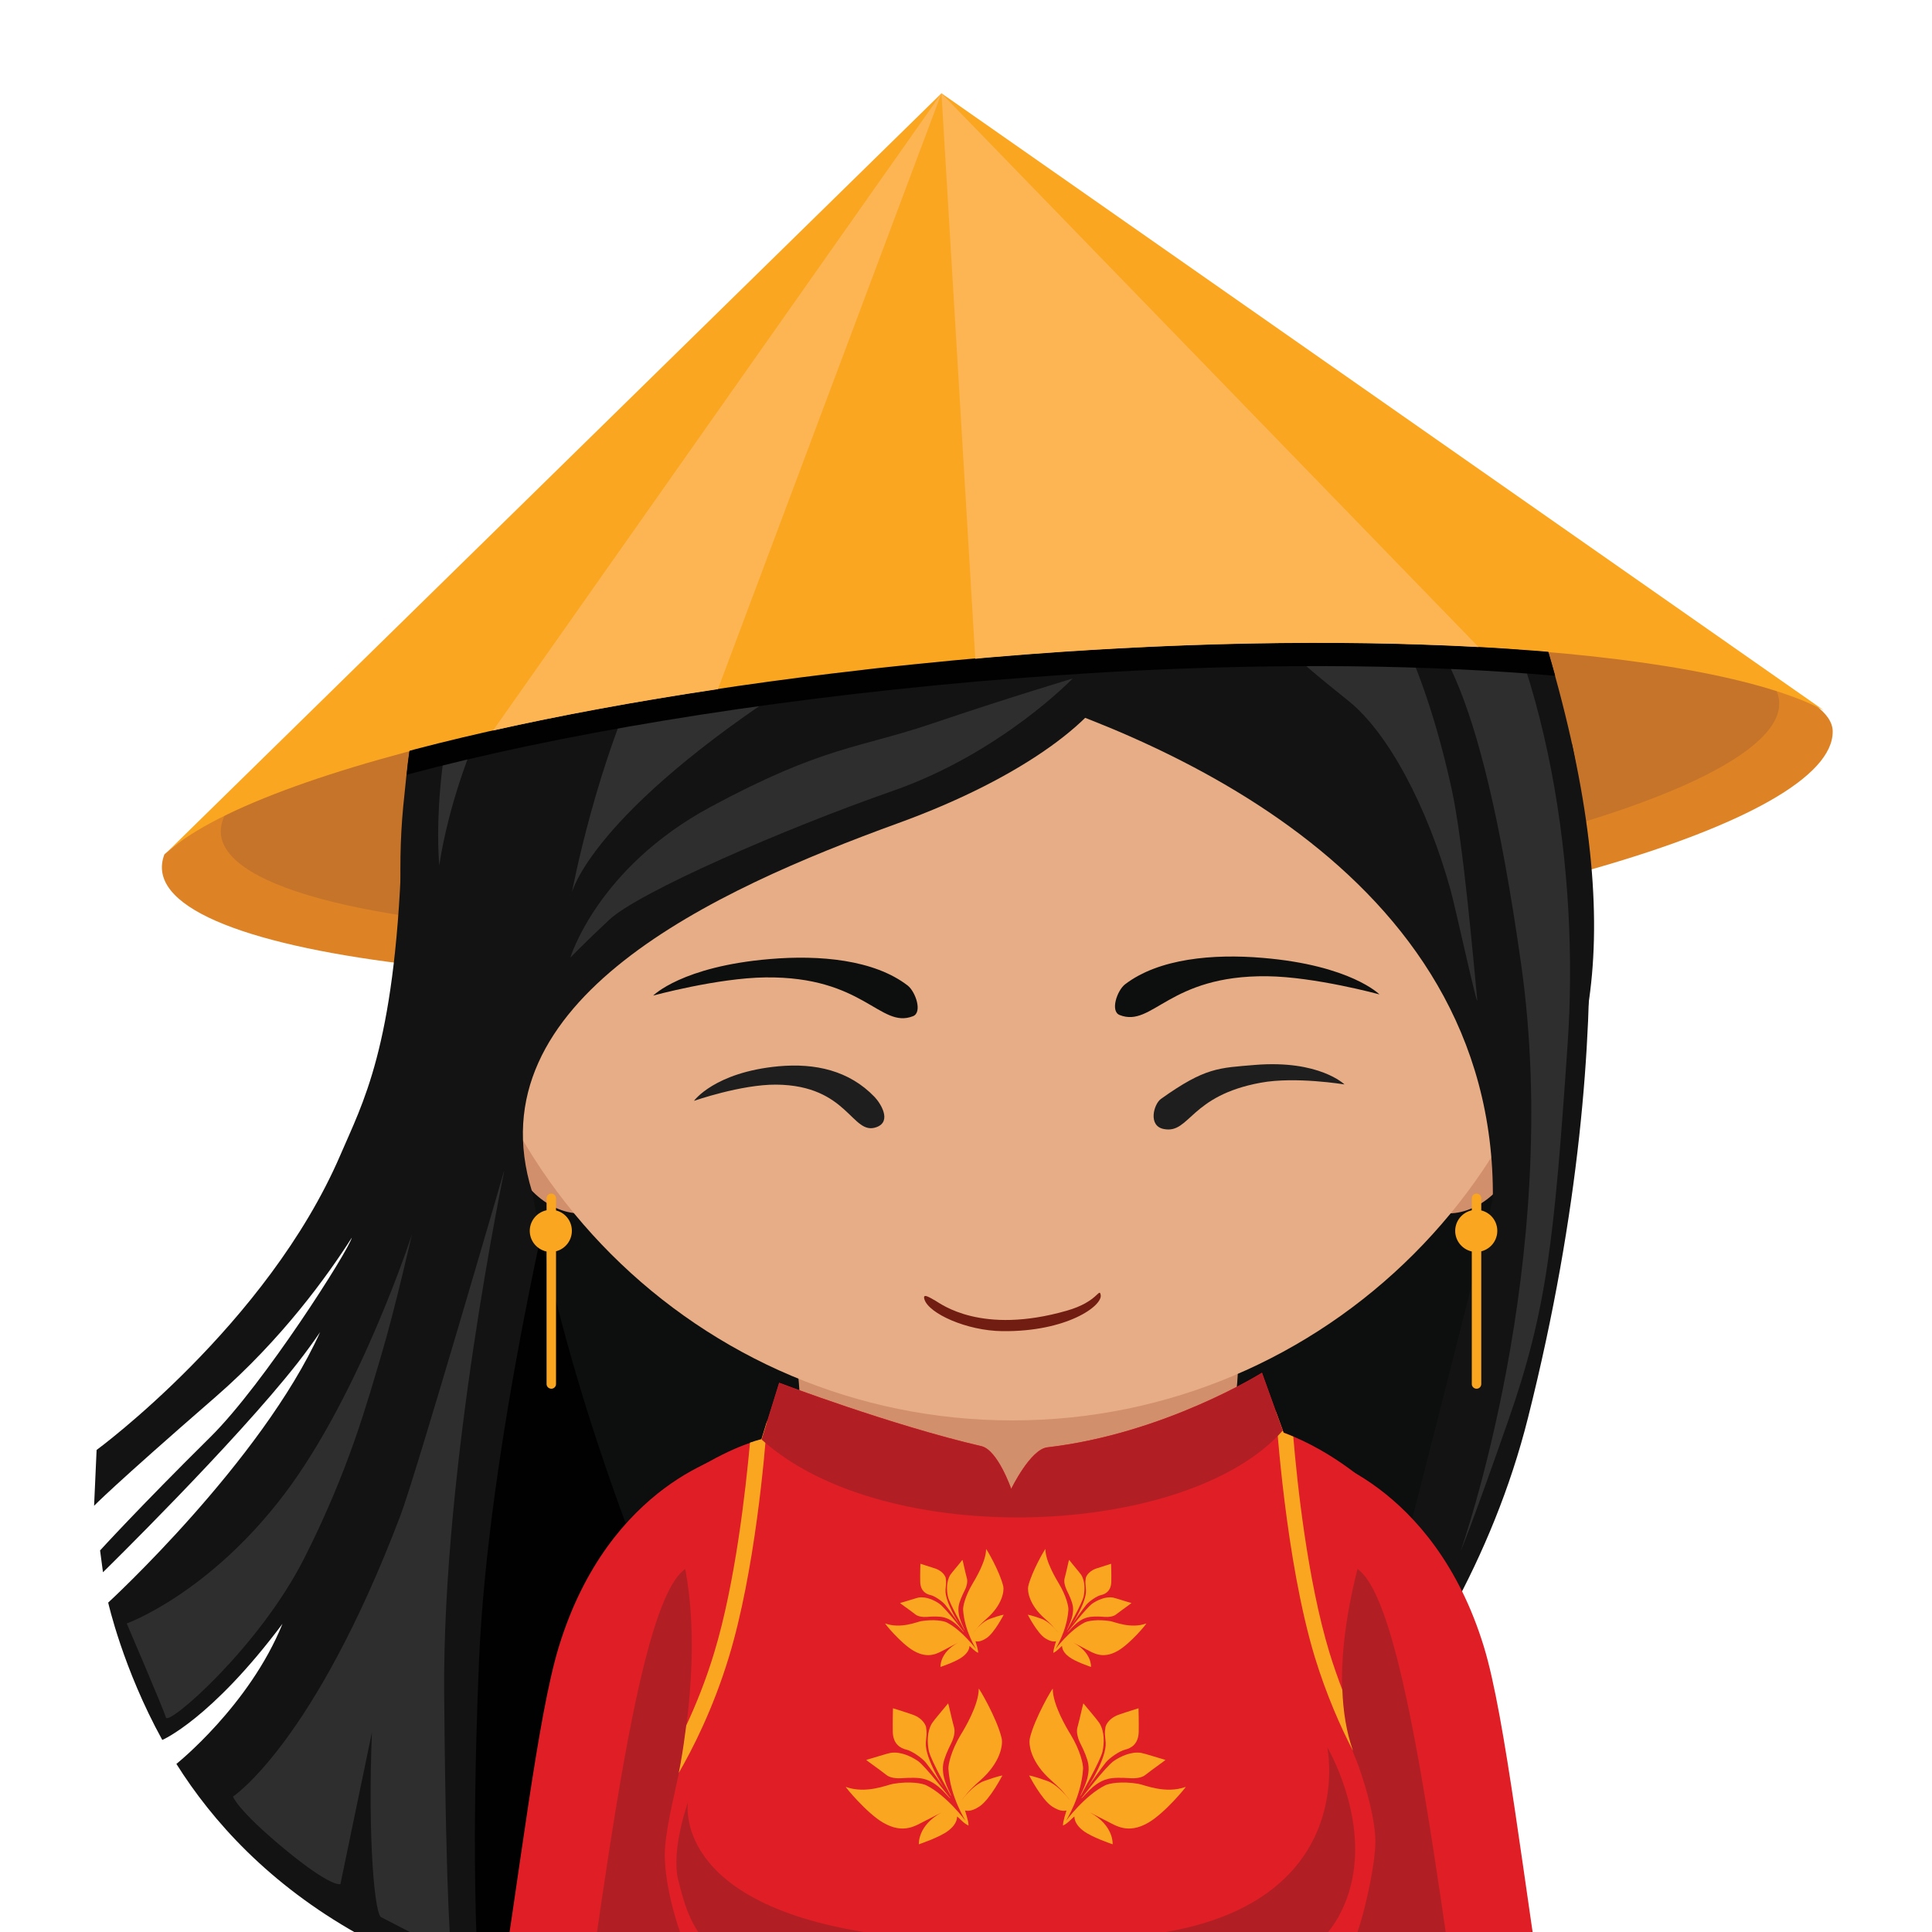 <?xml version="1.0" encoding="utf-8"?>
<!-- Generator: Adobe Illustrator 22.0.0, SVG Export Plug-In . SVG Version: 6.00 Build 0)  -->
<svg version="1.1" id="Layer_1" xmlns="http://www.w3.org/2000/svg" xmlns:xlink="http://www.w3.org/1999/xlink" x="0px" y="0px"
	 viewBox="0 0 1000 1000" style="enable-background:new 0 0 1000 1000;" xml:space="preserve">
<style type="text/css">
	.st0{clip-path:url(#SVGID_2_);}
	.st1{fill:#DD8326;}
	.st2{fill:#C57429;}
	.st3{fill:#131313;}
	.st4{fill:#010101;}
	.st5{fill:#2D2E2D;}
	.st6{fill:#0D0E0E;}
	.st7{fill:#B31F24;}
	.st8{fill:#070707;}
	.st9{fill:#9C9C9D;}
	.st10{fill:#E6AD86;}
	.st11{fill:#E01E26;}
	.st12{fill:#B11F24;}
	.st13{fill:#D18F6C;}
	.st14{fill:#88ACDB;}
	.st15{fill:#FED4A4;}
	.st16{fill:#E7B17F;}
	.st17{fill:#FAA620;}
	.st18{fill:#1E1E1E;}
	.st19{fill:#303030;}
	.st20{fill:#FCB552;}
	.st21{fill:#711D12;}
</style>
<g>
	<defs>
		<rect id="SVGID_1_" width="1000" height="1000"/>
	</defs>
	<clipPath id="SVGID_2_">
		<use xlink:href="#SVGID_1_"  style="overflow:visible;"/>
	</clipPath>
	<g class="st0">
		<path class="st1" d="M948.6,378.5C949.2,425.5,763,479.7,525,500c-238,20.3-460.3-4.3-439.9-57.8
			c67.7-58.9,187.5-91.5,425.4-111.8C748.5,310.2,948.2,341.1,948.6,378.5z"/>
		
			<ellipse transform="matrix(0.996 -8.490264e-02 8.490264e-02 0.996 -31.868 45.395)" class="st2" cx="517.8" cy="397.4" rx="404.9" ry="79.7"/>
		<path class="st3" d="M813.6,384.9l-124.1,43.2l-97.9,97.5v431.9l46.8,17.6c0,0,115.5-93.9,152.5-241.3
			C845.3,517.7,813.6,384.9,813.6,384.9z"/>
		<path class="st4" d="M744.6,376.2l-125,45.6l-54.5,54.2v491.4l3.4,1.3c0,0,112.9-94.6,152.5-241.3
			C770.4,544,744.6,376.2,744.6,376.2z"/>
		<path class="st3" d="M478.8,398.1L253,347.9c0,0-23.1-11-45.2,95.5c-3.6,99.1-20.2,127.7-31.7,154.6
			C138.3,685.7,50,750.5,50,750.5l-1.3,28.9c0,0,9.3-9.8,62.8-56.3c34.5-30,58.1-62.9,70.6-82.5c-1.5,6.4-45.5,75.8-73.1,103.1
			c-37.1,36.7-57.2,58.8-57.2,58.8l1.5,11.3c0,0,68-66.6,100.7-108.3c4.6-5.9,8.4-11.2,11.7-16c-30.4,67.1-109.7,140-109.7,140
			s7.6,34.1,28,71.1c0,0,25.2-10.7,62.2-60.1c-17.1,42.3-54.9,72.5-54.9,72.5c18.6,29.6,47.9,62.2,93.8,88
			c57.4,32.3,134,35.4,134,35.4L453,951.2l121.7-301.4L478.8,398.1z"/>
		<path class="st4" d="M288.9,600.3c0,0-36.3,146.9-41,260.1c-4.7,113.2,0,164.9,0,164.9l198.5-245.4l25.6-60.8L288.9,600.3z"/>
		<path class="st5" d="M261.2,605.1c0,0-46.1,158.9-54,179.5c-44.8,117.8-86.6,145.3-86.6,145.3s1.9,6.6,26.6,27.1
			c24.7,20.4,29,18.2,29,18.2l16.3-78.5c-2.2,54.8,1.4,95.8,5.1,95.8c21.8,11.2,36.1,18.7,36.1,18.7s-2.8-16.7-3.8-134.5
			C228.9,758.9,261.2,605.1,261.2,605.1z"/>
		<path class="st5" d="M65.6,840.3c0,0,19,44.3,20.3,48.7c1.3,4.4,48.1-36.2,71.5-82.3c23.4-46.2,32.9-81.7,39.9-105.1
			c7-23.4,15.9-62.6,15.9-62.6s-26.7,82.3-65.9,134.2C108,825.1,65.6,840.3,65.6,840.3z"/>
		<path class="st6" d="M265.1,474.2c0,0-16.6,117.7,64,328.2c80.7,210.5,85.4,225.2,85.4,225.2l266.5-46.5c0,0,57.7-224.1,87-340.9
			c29.3-116.9,26.6-231.1,26.6-231.1L265.1,474.2z"/>
		<path class="st7" d="M271.3,1501.5l82.8-439.5l352.5-1.3l99.4,440.8C705.3,1563.6,293.9,1547.6,271.3,1501.5z"/>
		<path class="st8" d="M511.6,1637.2H371.3c-4.6,0-8.3-3.8-8.3-8.3v-26.3c0-4.6,3.8-8.3,8.3-8.3h140.3c4.6,0,8.3,3.8,8.3,8.3v26.3
			C519.9,1633.5,516.2,1637.2,511.6,1637.2z"/>
		<path class="st9" d="M497,1596.2H385.8c-12.6,0-22.9-10.3-22.9-22.9v-48.9c0-12.6,10.3-22.9,22.9-22.9H497
			c12.6,0,22.9,10.3,22.9,22.9v48.9C519.9,1585.9,509.6,1596.2,497,1596.2z"/>
		<path class="st8" d="M449.8,1606.2h-7c-4.4,0-8.1-3.6-8.1-8.1v-47.9c0-4.4,3.6-8.1,8.1-8.1h7c4.4,0,8.1,3.6,8.1,8.1v47.9
			C457.9,1602.6,454.3,1606.2,449.8,1606.2z"/>
		<path class="st8" d="M563.3,1637.2h140.3c4.6,0,8.3-3.8,8.3-8.3v-26.3c0-4.6-3.8-8.3-8.3-8.3H563.3c-4.6,0-8.3,3.8-8.3,8.3v26.3
			C555,1633.5,558.7,1637.2,563.3,1637.2z"/>
		<path class="st9" d="M577.9,1596.2h111.2c12.6,0,22.9-10.3,22.9-22.9v-48.9c0-12.6-10.3-22.9-22.9-22.9H577.9
			c-12.6,0-22.9,10.3-22.9,22.9v48.9C555,1585.9,565.3,1596.2,577.9,1596.2z"/>
		<path class="st8" d="M625.1,1606.2h7c4.4,0,8.1-3.6,8.1-8.1v-47.9c0-4.4-3.6-8.1-8.1-8.1h-7c-4.4,0-8.1,3.6-8.1,8.1v47.9
			C617,1602.6,620.6,1606.2,625.1,1606.2z"/>
		<path class="st10" d="M269.4,1019.7l91.2,11.3l-59.3,138.3c3.4,8.6,29,34,29,44c0.1,38.5-28.9,97.2-71.7,83.9
			c-17.1-5.3-25.5-28.4-30.6-55.7c-2-10.4-0.3-34.5,5-44.8C250.4,1162.7,256.5,1168.7,269.4,1019.7z"/>
		<path class="st11" d="M289.2,852.5c26.2-85.8,89.8-100,89.8-100s-3.4,7.1-0.1,17l-63.6,497.8c-16.2,9-92.7-8.3-115.9-27.3
			C253.3,1175.1,267,925.3,289.2,852.5z"/>
		<path class="st12" d="M378.1,814.3l4.9,316.3c-14.4,4.2-28.8,142.3-28.9,146.3c-27.7,8.5-106.3-15.8-106.3-15.8
			s29.2-60.2,41.5-130.5c19.9-114.3,37.5-303.9,66.5-319.2L378.1,814.3z"/>
		<path class="st10" d="M787.9,1019.7l-91.2,11.3l59.3,138.3c-3.4,8.6-29,34-29,44c-0.1,38.5,28.9,97.2,71.7,83.9
			c17.1-5.3,25.5-28.4,30.6-55.7c2-10.4,0.3-34.5-5-44.8C806.9,1162.7,800.8,1168.7,787.9,1019.7z"/>
		<path class="st11" d="M768.1,852.5c-26.2-85.8-89.8-100-89.8-100s3.4,7.1,0.1,17l63.6,497.8c16.2,9,92.7-8.3,115.9-27.3
			C806,1195.1,790.3,925.3,768.1,852.5z"/>
		<path class="st12" d="M679.2,814.3l-4.9,316.3c14.4,4.2,28.8,142.3,28.9,146.3c27.7,8.5,106.3-15.8,106.3-15.8
			s-29.2-60.2-41.5-130.5c-19.9-114.3-37.5-303.9-66.5-319.2L679.2,814.3z"/>
		<path class="st13" d="M656.8,648.1c0,21-16,37-16,57c0,35.4-13.6,95.6-108.8,95.9c-77.2,0.2-116-37.1-118.4-83.6
			c-1.2-22.3-14.7-46.1-14.7-69.3c0-77.3,57.7-140,129-140C599.1,508.1,656.8,570.8,656.8,648.1z"/>
		<g>
			<path class="st14" d="M368.2,639.9c0,0.1-0.1,0.1-0.2,0.2C368.1,640.2,368.1,640.1,368.2,639.9z"/>
		</g>
		<path class="st15" d="M357.1,1136.9c0,0-50.5,217.6-47.9,379.5c0.7,39.6,14.7,48.4,51.9,48.4l138.6,0.1c26.9,0,37.7-9.4,37.7-27.4
			c0,20.7,16.5,27.4,45.3,27.4l146.1-1.6c37.2,0,48.5-23,45.3-52.3c-25.9-242-67.6-374.1-67.6-374.1H357.1z"/>
		<g>
			<path class="st16" d="M767.8,1505.9l-63.9-353.7h-35.7l61.4,339.7c4,27.6-7.7,49.5-42.8,49.5l-138.1,1.5c-0.7,0-1.3,0-1.9,0
				c5.5,10.3,19.5,14,40.2,14l138.1-1.5C760.1,1555.3,771.8,1533.5,767.8,1505.9z"/>
		</g>
		<g>
			<path class="st16" d="M316,1505.9l63.9-353.7h35.7l-61.4,339.7c-4,27.6,7.7,49.5,42.8,49.5l138.1,1.5c0.7,0,1.3,0,1.9,0
				c-5.5,10.3-19.5,14-40.2,14l-138.1-1.5C323.6,1555.3,311.9,1533.5,316,1505.9z"/>
		</g>
		<path class="st11" d="M751.2,1493.3c-57.2,32.2-386.2,38.6-422,0c0,0,33.8-329.5,29.7-477.8c-7.6-12.8-14.8-38.9-14.8-55.2
			c0-11.9,4.7-29.9,7.3-42.6c0.4-1.8,0.7-3.6,1-5.1c1.2-6.8,2.1-13.3,2.9-19.5c11.7-93.8-17.8-118.3-13-121.4
			c14.1-9.3,30.9-19.8,46-24.9c2-0.7,4-1.3,5.9-1.8l3-9.7l6.1-19.6c0,0,58.1,22,104.7,32.8c8.5,2,15.4,22.1,15.4,22.1
			s9.9-20.5,18.7-21.5c60.7-7,111.1-38.6,111.1-38.6l7.2,20v0l4,11c1.7,0.6,3.4,1.3,5,2c26.5,11.3,44.1,29.4,44.1,29.4
			c0.4,4.9-20.4,54.8-18.8,101.6v0c0.4,10.9,2,21.6,5.4,31.6c0,0.1,0,0.1,0.1,0.2c0.1,0.5,0.3,1.1,0.5,1.6
			c4.7,10.7,11.2,32.7,11.2,45.2c0,12.7-6.5,41.4-11.2,52.1C692.3,1099.3,751.2,1493.3,751.2,1493.3z"/>
		<path class="st12" d="M687,904.4c0,0,17,81.8-90.5,96.7c-22.7,3.1-42.9,9.6-42.9,9.6s67.7,16,100.1,9c32.4-7,42.7-30.7,46.1-46.4
			C707.2,938.3,687,904.4,687,904.4z"/>
		<path class="st12" d="M356.1,932.8c0,0-9.2,53.4,98.3,68.3c22.7,3.1,42.9,9.6,42.9,9.6s-51.2,19.5-104.3,9
			c-32.5-6.4-37.9-30.8-41.9-46.4C347.1,957.8,356.1,932.8,356.1,932.8z"/>
		<g>
			<path class="st17" d="M511.1,1308.7c2.1,0.3,4.1,0.6,6.2,1c1,0.2,3.1,0.8,4.2,1.1c0.9,0.3,1.7,0.5,2.3,0.7
				c-3.9-1.2-9.8-2.7-14.3-1.6c-7,1.7-8.7,2.7-8.7,2.7s11.3,6.3,17.5,6.2c5.4,0,6.6-2.1,6.9-2.3c0.4,1.2,1.5,5.4,2.7,7
				c1.4-2.2,1.7-5.4,2.1-6.7c0.2,0.2,1.6,3,7.4,3.4c5.2,0.4,15.4-2.5,15.4-2.5s-4.4-7.9-17.8-6.6c1.8-0.2,8.1-0.9,9-1
				c4.8-0.6,12.3-0.2,17.3-10.7c4.1-8.4,5.6-24.9,5.3-24.4c-6.2,8.5-17.2,10.3-19.8,11.5c-7.6,3.4-12,7.9-13,9.6
				c-5.4,9.5-6.1,24.7-6.1,24.7c-0.1-0.1-0.2-13.6-7.2-25.4c-1.1-1.9-6-6.6-14.3-10.4c-2.9-1.3-15.1-7-19.4-13.5
				c-0.3-0.5,0.7,16.7,4.1,25.8C492,1300.4,498,1307,511.1,1308.7z"/>
			<path class="st17" d="M527.8,1307.7c0.7-0.3,0.3-9.2,5.4-14.9c1.9-2.1,5.2-4.3,8.9-6.4c2.3-1.3,4.5-3.4,5.1-5.3
				c1.7-5.4,4.4-11.7,4-11.6c-2.7,1-10,3-11.6,3.7c-4.6,2.1-7.5,7.3-8.8,10.6C529.1,1288.1,528,1307.4,527.8,1307.7z"/>
			<path class="st17" d="M512.5,1285.8c3.7,2,7,4.2,8.9,6.3c5.1,5.6,4.8,14.5,5.5,14.8c-0.1-0.3-1.5-19.6-3.3-23.9
				c-1.3-3.3-4.3-8.4-8.9-10.5c-1.6-0.7-8.9-2.6-11.6-3.6c-0.3-0.1,2.4,6.2,4.2,11.6C507.9,1282.4,510.2,1284.5,512.5,1285.8z"/>
			<path class="st17" d="M522.6,1278.8c4.6,6.1,4.9,22.9,4.9,22.9s0.2-12.4,0.5-15c0.3-2.6,2.3-8.2,4.3-10.3c2-2.1,3.8-5.7,0.7-10.7
				c-2.8-4.4-6.5-9.5-6.5-9.5s-3.3,4.1-6.2,7.9c-3.5,4.7-2.1,8.5-2.1,8.5C519.8,1275.8,520.1,1275.5,522.6,1278.8z"/>
		</g>
		<g>
			<path class="st17" d="M512.8,1205c2.1,0.3,4.1,0.6,6.2,1c1,0.2,3.1,0.8,4.2,1.1c0.9,0.3,1.7,0.5,2.3,0.7
				c-3.9-1.2-9.8-2.7-14.3-1.6c-7,1.7-8.7,2.7-8.7,2.7s11.3,6.3,17.5,6.2c5.4,0,6.6-2.1,6.9-2.3c0.4,1.2,1.5,5.4,2.7,7
				c1.4-2.2,1.7-5.4,2.1-6.7c0.2,0.2,1.6,3,7.4,3.4c5.2,0.4,15.4-2.5,15.4-2.5s-4.4-7.9-17.8-6.6c1.8-0.2,8.1-0.9,9-1
				c4.8-0.6,12.3-0.2,17.3-10.7c4.1-8.4,5.6-24.9,5.3-24.4c-6.2,8.5-17.2,10.3-19.8,11.5c-7.6,3.4-12,7.9-13,9.6
				c-5.4,9.5-6.1,24.7-6.1,24.7c-0.1-0.1-0.2-13.6-7.2-25.4c-1.1-1.9-6-6.6-14.3-10.4c-2.9-1.3-15.1-7-19.4-13.5
				c-0.3-0.5,0.7,16.7,4.1,25.8C493.7,1196.8,499.7,1203.4,512.8,1205z"/>
			<path class="st17" d="M529.5,1204.1c0.7-0.3,0.3-9.2,5.4-14.9c1.9-2.1,5.2-4.3,8.9-6.4c2.3-1.3,4.5-3.4,5.1-5.3
				c1.7-5.4,4.4-11.7,4-11.6c-2.7,1-10,3-11.6,3.7c-4.6,2.1-7.5,7.3-8.8,10.6C530.8,1184.5,529.7,1203.8,529.5,1204.1z"/>
			<path class="st17" d="M514.2,1182.2c3.7,2,7,4.2,8.9,6.3c5.1,5.6,4.8,14.5,5.5,14.8c-0.1-0.3-1.5-19.6-3.3-23.9
				c-1.3-3.3-4.3-8.4-8.9-10.5c-1.6-0.7-8.9-2.6-11.6-3.6c-0.3-0.1,2.4,6.2,4.2,11.6C509.6,1178.8,511.8,1180.9,514.2,1182.2z"/>
			<path class="st17" d="M524.3,1175.2c4.6,6.1,4.9,22.9,4.9,22.9s0.2-12.4,0.5-15c0.3-2.6,2.3-8.2,4.3-10.4c2-2.1,3.8-5.7,0.7-10.7
				c-2.8-4.4-6.5-9.5-6.5-9.5s-3.3,4.1-6.2,7.9c-3.5,4.7-2.1,8.5-2.1,8.5C521.5,1172.2,521.8,1171.9,524.3,1175.2z"/>
		</g>
		<g>
			<path class="st17" d="M540.8,837.8c1.3,1.1,2.5,2.3,3.7,3.5c0.6,0.6,1.7,2,2.3,2.6c0.5,0.6,0.9,1.1,1.2,1.5
				c-2-2.6-5.4-6.3-8.9-7.5c-5.5-2-7.1-2.1-7.1-2.1s4.8,9.4,8.9,12.1c3.7,2.4,5.4,1.6,5.7,1.6c-0.3,1-1.4,4.3-1.4,6
				c1.9-0.8,3.6-2.9,4.5-3.6c0.1,0.2-0.3,2.7,3.5,5.6c3.3,2.6,11.5,5.3,11.5,5.3s0.6-7.3-9-12.5c1.3,0.7,5.9,3,6.5,3.4
				c3.5,1.7,8.4,5.4,16.5,0.7c6.5-3.8,15.1-14.2,14.6-14.1c-8,2.9-16.3-0.8-18.6-1.2c-6.7-1.1-11.6-0.1-13.1,0.6
				c-8,4-15.3,13.9-15.3,13.9c-0.1-0.1,6-9.3,6.7-20.4c0.1-1.8-1.1-7.1-4.9-13.5c-1.3-2.2-7-11.5-7-17.9c0-0.5-7.1,11.6-8.9,19.3
				C531.7,823.6,532.7,830.7,540.8,837.8z"/>
			<path class="st17" d="M552.5,844.8c0.6,0.1,4.4-6.1,10.3-7.6c2.3-0.6,5.5-0.6,8.9-0.3c2.2,0.2,4.6-0.2,5.9-1.2
				c3.6-2.8,8.2-5.9,8-6c-2.3-0.6-8.1-2.5-9.5-2.8c-4-0.7-8.4,1.5-10.7,3.1C562.3,832.1,552.8,844.6,552.5,844.8z"/>
			<path class="st17" d="M552.1,823c1.5,3,2.8,6,3.2,8.3c0.9,6.1-3.3,11.9-3,12.5c0-0.3,7.9-13.9,8.6-17.6c0.6-2.8,0.9-7.6-1.3-11.1
				c-0.8-1.2-4.8-5.8-6.2-7.7c-0.2-0.2-1.2,5.3-2.4,9.7C550.6,818.7,551.2,821.1,552.1,823z"/>
			<path class="st17" d="M562.1,822.9c0.4,6.2-7,17.6-7,17.6s5.8-8.3,7.2-9.9c1.4-1.7,5.3-4.5,7.6-5c2.3-0.5,5.2-2.1,5.3-6.9
				c0.1-4.2-0.1-9.3-0.1-9.3s-4,1.3-7.8,2.5c-4.5,1.6-5.3,4.8-5.3,4.8C561.6,819.6,561.9,819.6,562.1,822.9z"/>
		</g>
		<g>
			<path class="st17" d="M510.7,837.8c-1.3,1.1-2.5,2.3-3.7,3.5c-0.6,0.6-1.7,2-2.3,2.6c-0.5,0.6-0.9,1.1-1.2,1.5
				c2-2.6,5.4-6.3,8.9-7.5c5.5-2,7.1-2.1,7.1-2.1s-4.8,9.4-8.9,12.1c-3.7,2.4-5.4,1.6-5.7,1.6c0.3,1,1.4,4.3,1.4,6
				c-1.9-0.8-3.6-2.9-4.5-3.6c-0.1,0.2,0.3,2.7-3.5,5.6c-3.3,2.6-11.5,5.3-11.5,5.3s-0.6-7.3,9-12.5c-1.3,0.7-5.9,3-6.5,3.4
				c-3.5,1.7-8.4,5.4-16.5,0.7c-6.5-3.8-15.1-14.2-14.6-14.1c8,2.9,16.3-0.8,18.6-1.2c6.7-1.1,11.6-0.1,13.1,0.6
				c8,4,15.3,13.9,15.3,13.9c0.1-0.1-6-9.3-6.7-20.4c-0.1-1.8,1.1-7.1,4.9-13.5c1.3-2.2,7-11.5,7-17.9c0-0.5,7.1,11.6,8.9,19.3
				C519.8,823.6,518.8,830.7,510.7,837.8z"/>
			<path class="st17" d="M499,844.8c-0.6,0.1-4.4-6.1-10.3-7.6c-2.3-0.6-5.5-0.6-8.9-0.3c-2.2,0.2-4.6-0.2-5.9-1.2
				c-3.6-2.8-8.2-5.9-8-6c2.3-0.6,8.1-2.5,9.5-2.8c4-0.7,8.4,1.5,10.7,3.1C489.2,832.1,498.8,844.6,499,844.8z"/>
			<path class="st17" d="M499.4,823c-1.5,3-2.8,6-3.2,8.3c-0.9,6.1,3.3,11.9,3,12.5c0-0.3-7.9-13.9-8.6-17.6
				c-0.6-2.8-0.9-7.6,1.3-11.1c0.8-1.2,4.8-5.8,6.2-7.7c0.2-0.2,1.2,5.3,2.4,9.7C500.9,818.7,500.4,821.1,499.4,823z"/>
			<path class="st17" d="M489.4,822.9c-0.4,6.2,7,17.6,7,17.6s-5.8-8.3-7.2-9.9c-1.4-1.7-5.3-4.5-7.6-5c-2.3-0.5-5.2-2.1-5.3-6.9
				c-0.1-4.2,0.1-9.3,0.1-9.3s4,1.3,7.8,2.5c4.5,1.6,5.3,4.8,5.3,4.8C489.9,819.6,489.6,819.6,489.4,822.9z"/>
		</g>
		<g>
			<path class="st17" d="M544.2,921.6c1.7,1.5,3.3,3,4.9,4.6c0.8,0.8,2.3,2.6,3,3.5c0.7,0.8,1.2,1.4,1.6,2
				c-2.7-3.4-7.1-8.3-11.7-9.9c-7.2-2.6-9.3-2.8-9.3-2.8s6.3,12.3,11.8,16c4.8,3.2,7.2,2.1,7.5,2.1c-0.3,1.3-1.9,5.6-1.8,7.8
				c2.5-1.1,4.7-3.8,5.9-4.7c0.1,0.3-0.4,3.6,4.6,7.4c4.4,3.4,15.2,7,15.2,7s0.8-9.7-11.8-16.5c1.8,0.9,7.7,4,8.6,4.4
				c4.7,2.3,11,7.1,21.7,0.9c8.6-5,19.8-18.7,19.3-18.5c-10.6,3.8-21.4-1.1-24.5-1.6c-8.8-1.5-15.3-0.2-17.2,0.8
				c-10.5,5.2-20.2,18.3-20.2,18.3c-0.1-0.1,7.9-12.2,8.8-26.9c0.1-2.3-1.4-9.4-6.5-17.8c-1.8-2.9-9.2-15.2-9.2-23.6
				c0-0.7-9.4,15.3-11.8,25.4C532.2,903,533.6,912.3,544.2,921.6z"/>
			<path class="st17" d="M559.7,930.8c0.8,0.1,5.8-8,13.6-10c3-0.8,7.2-0.7,11.7-0.4c2.9,0.2,6.1-0.3,7.7-1.6
				c4.7-3.7,10.8-7.8,10.5-7.9c-3-0.8-10.7-3.3-12.5-3.6c-5.3-0.9-11,2-14.1,4.1C572.5,914.1,559.9,930.6,559.7,930.8z"/>
			<path class="st17" d="M559.1,902.2c2,4,3.7,7.9,4.2,10.9c1.2,8-4.4,15.7-4,16.5c0-0.3,10.4-18.3,11.4-23.2
				c0.8-3.7,1.2-10.1-1.7-14.6c-1-1.6-6.3-7.7-8.2-10.1c-0.2-0.3-1.6,6.9-3.2,12.7C557.1,896.5,557.8,899.6,559.1,902.2z"/>
			<path class="st17" d="M572.3,902c0.5,8.2-9.3,23.2-9.3,23.2s7.6-10.9,9.4-13c1.8-2.2,7-5.9,10-6.6c3-0.7,6.8-2.8,7-9.1
				c0.1-5.5-0.1-12.3-0.1-12.3s-5.3,1.6-10.2,3.3c-5.9,2.1-6.9,6.3-6.9,6.3C571.6,897.7,572,897.6,572.3,902z"/>
		</g>
		<g>
			<path class="st17" d="M507.3,921.6c-1.7,1.5-3.3,3-4.9,4.6c-0.8,0.8-2.3,2.6-3,3.5c-0.7,0.8-1.2,1.4-1.6,2
				c2.7-3.4,7.1-8.3,11.7-9.9c7.2-2.6,9.3-2.8,9.3-2.8s-6.3,12.3-11.8,16c-4.8,3.2-7.2,2.1-7.5,2.1c0.3,1.3,1.9,5.6,1.8,7.8
				c-2.5-1.1-4.7-3.8-5.9-4.7c-0.1,0.3,0.4,3.6-4.6,7.4c-4.4,3.4-15.2,7-15.2,7s-0.8-9.7,11.8-16.5c-1.8,0.9-7.7,4-8.6,4.4
				c-4.7,2.3-11,7.1-21.7,0.9c-8.6-5-19.8-18.7-19.3-18.5c10.6,3.8,21.4-1.1,24.5-1.6c8.8-1.5,15.3-0.2,17.2,0.8
				c10.5,5.2,20.2,18.3,20.2,18.3c0.1-0.1-7.9-12.2-8.8-26.9c-0.1-2.3,1.4-9.4,6.5-17.8c1.8-2.9,9.2-15.2,9.2-23.6
				c0-0.7,9.4,15.3,11.8,25.4C519.3,903,517.9,912.3,507.3,921.6z"/>
			<path class="st17" d="M491.9,930.8c-0.8,0.1-5.8-8-13.6-10c-3-0.8-7.2-0.7-11.7-0.4c-2.9,0.2-6.1-0.3-7.7-1.6
				c-4.7-3.7-10.8-7.8-10.5-7.9c3-0.8,10.7-3.3,12.5-3.6c5.3-0.9,11,2,14.1,4.1C479,914.1,491.6,930.6,491.9,930.8z"/>
			<path class="st17" d="M492.4,902.2c-2,4-3.7,7.9-4.2,10.9c-1.2,8,4.4,15.7,4,16.5c0-0.3-10.4-18.3-11.4-23.2
				c-0.8-3.7-1.2-10.1,1.7-14.6c1-1.6,6.3-7.7,8.2-10.1c0.2-0.3,1.6,6.9,3.2,12.7C494.4,896.5,493.7,899.6,492.4,902.2z"/>
			<path class="st17" d="M479.2,902c-0.5,8.2,9.3,23.2,9.3,23.2s-7.6-10.9-9.4-13c-1.8-2.2-7-5.9-10-6.6c-3-0.7-6.8-2.8-7-9.1
				c-0.1-5.5,0.1-12.3,0.1-12.3s5.3,1.6,10.2,3.3c5.9,2.1,6.9,6.3,6.9,6.3C479.9,897.7,479.5,897.6,479.2,902z"/>
		</g>
		<g>
			<path class="st17" d="M502.4,1455.4c3.4,0.4,6.7,1,10.1,1.7c1.7,0.4,5.1,1.3,6.8,1.8c1.6,0.4,2.8,0.8,3.7,1.2
				c-6.3-2-16.1-4.4-23.4-2.6c-11.4,2.8-14.1,4.4-14.1,4.4s18.5,10.3,28.5,10.2c8.8-0.1,10.9-3.5,11.3-3.8c0.7,1.9,2.4,8.8,4.4,11.5
				c2.3-3.5,2.7-8.9,3.5-11c0.4,0.3,2.6,4.8,12.1,5.5c8.4,0.6,25.2-4.1,25.2-4.1s-7.2-12.9-29-10.9c3-0.4,13.3-1.5,14.6-1.7
				c7.9-1.1,20.1-0.4,28.3-17.4c6.6-13.7,9.2-40.7,8.7-39.9c-10.1,13.9-28.1,16.9-32.4,18.8c-12.4,5.6-19.5,12.9-21.2,15.7
				c-8.8,15.6-10,40.4-10,40.4c-0.2-0.1-0.4-22.2-11.8-41.6c-1.8-3.1-9.8-10.7-23.4-17c-4.7-2.2-24.7-11.4-31.8-22.1
				c-0.6-0.9,1.2,27.3,6.7,42.2C471.2,1442,480.9,1452.7,502.4,1455.4z"/>
			<path class="st17" d="M529.8,1453.9c1.2-0.5,0.5-15,8.7-24.3c3.1-3.5,8.6-7.1,14.5-10.5c3.8-2.2,7.4-5.6,8.4-8.7
				c2.8-8.8,7.1-19.1,6.6-18.9c-4.4,1.6-16.4,4.9-18.9,6c-7.5,3.4-12.3,11.9-14.4,17.3C531.9,1421.8,530,1453.5,529.8,1453.9z"/>
			<path class="st17" d="M504.7,1418c6,3.3,11.4,6.8,14.6,10.3c8.4,9.2,7.8,23.7,9,24.2c-0.2-0.5-2.4-32.1-5.3-39.1
				c-2.2-5.3-7-13.8-14.6-17.1c-2.6-1.1-14.6-4.3-19-5.8c-0.5-0.2,3.9,10.1,6.8,18.9C497.2,1412.6,500.9,1415.9,504.7,1418z"/>
			<path class="st17" d="M521.2,1406.6c7.6,10,8.1,37.4,8.1,37.4s0.4-20.3,0.8-24.6c0.4-4.3,3.8-13.4,7.1-16.9
				c3.2-3.5,6.3-9.3,1.1-17.5c-4.5-7.1-10.7-15.5-10.7-15.5s-5.3,6.6-10.1,13c-5.8,7.7-3.4,13.9-3.4,13.9
				C516.7,1401.7,517.2,1401.3,521.2,1406.6z"/>
		</g>
		<path class="st17" d="M700.3,906.2c-6.3-12.1-13.7-28.7-19.8-48.6c-15.2-50.3-19.8-122.6-20.1-127l4,11c1.7,0.6,3.4,1.3,5,2
			c2,23.9,7.3,74.1,18.7,111.7c2.1,6.9,4.4,13.3,6.7,19.4v0C695.2,885.6,696.8,896.3,700.3,906.2z"/>
		<path class="st17" d="M397.1,735.2c-1.2,17.5-6.4,78.3-19.8,122.4c-8.3,27.3-19.1,48.2-26,60.1c0.4-1.8,0.7-3.6,1-5.1
			c1.2-6.8,2.1-13.3,2.9-19.5c4.9-10.5,10.1-23.2,14.5-37.8c10.9-36,16.2-83.6,18.5-108.6c2-0.7,4-1.3,5.9-1.8L397.1,735.2z"/>
		<path class="st12" d="M695.3,1090c0,0-4.9,47.2,6.1,120.7c11,73.5,40.5,279.5,40.5,279.5s-16.1,8.5-58.5,12.4
			c-42.3,3.9-51.3,4.1-51.3,4.1s65.8-7.3,54.9-140.5C668.4,1138.9,695.3,1090,695.3,1090z"/>
		<path class="st12" d="M365.7,1078c0,0,0.3,72.5-3.5,158.9c-3.3,74.1-20.7,255.3-20.7,255.3s8.7,6,50.5,14.5
			c29.4,6,63.9,3.8,63.9,3.8s-67-11.1-67.7-144.4C387.4,1212.4,365.7,1078,365.7,1078z"/>
		<path class="st12" d="M664,740.4l-3.6-9.8v0l-7.2-20c0,0-50.4,31.5-111.1,38.6c-8.8,1-18.7,21.5-18.7,21.5s-7-20.1-15.4-22.1
			c-46.6-10.8-104.7-32.8-104.7-32.8l-6.1,19.6l-3,9.7C458.3,802.9,615,796.1,664,740.4z"/>
		<path class="st13" d="M321.1,576.9c9.3,19.9,4.5,41.8-10.7,48.9c-15.2,7.1-35.1-3.2-44.4-23.1c-9.3-19.9-4.5-41.8,10.7-48.9
			C291.9,546.7,311.8,557,321.1,576.9z"/>
		<path class="st13" d="M728.9,576.9c-9.3,19.9-4.5,41.8,10.7,48.9c15.2,7.1,35.1-3.2,44.4-23.1c9.3-19.9,4.5-41.8-10.7-48.9
			C758.1,546.7,738.2,557,728.9,576.9z"/>
		<path class="st10" d="M259.5,313.7c-18.7,38.6-29.2,82-29.2,127.8c0,162.2,131.5,293.7,293.7,293.7
			c162.2,0,293.7-131.5,293.7-293.7c0-45.8-10.5-89.2-29.2-127.8H259.5z"/>
		<path class="st3" d="M772.7,620.9c1.8-172.2-179.7-243-266.6-268.1c-14-4-25.6-6.9-33.5-8.8c-6.9-1.6-11-2.6-11.7-2.9
			c25-1.5,57.8-2.9,93.4-4c84.9-2.6,186-3.6,237.3-0.4c3.5,0.2,6.7,0.5,9.8,0.7c0,0,0,0,0,0.1c1.2,4,2.3,8,3.4,11.9
			c0,0.1,0.1,0.2,0.1,0.4C844.8,494.3,821.1,572.4,772.7,620.9z"/>
		<path class="st18" d="M600.9,568.8c-3.7,2.6-6.9,14.1,1.6,15.6c13.4,2.5,13.3-17.3,50.1-24c17.9-3.3,43.3,0.9,43.3,0.9
			s-13-12.8-46.3-10.1C630.8,552.8,623.9,552.4,600.9,568.8z"/>
		<path class="st6" d="M582.3,509.5c-4.1,3.2-7.8,14-2.7,15.9c17,6.6,25.3-20.7,76.3-20.1c24.8,0.3,58.1,9.4,58.1,9.4
			s-14.9-15.1-60.4-18.9C627.9,493.6,599.8,496.1,582.3,509.5z"/>
		<path class="st6" d="M469.8,510.1c4.1,3.2,7.8,14,2.7,15.9c-17,6.6-25.3-20.7-76.3-20.1c-24.8,0.3-58.1,9.4-58.1,9.4
			s14.9-15.1,60.4-18.9C424.2,494.2,452.4,496.7,469.8,510.1z"/>
		<path class="st18" d="M452.6,567.7c3.1,3.2,9.2,12.7,1.1,15.7c-12.8,4.7-14.5-21.7-52-22c-18.2-0.1-42.5,8.4-42.5,8.4
			s10.6-14.8,43.8-17.9C422,550.2,439.5,554.1,452.6,567.7z"/>
		<path class="st3" d="M578.2,347.6c-6.8,22.8-47.5,54.6-113.4,78.5c-94.9,34.5-220.2,91.6-189.4,190.7
			c-60.9-36.9-72.9-134.2-66.7-199.3c0.5-4.9,1-10.1,1.6-15.6c0-0.3,0.1-0.6,0.1-0.8c0.4-4,0.9-8.1,1.5-12.4
			c1.1-0.3,2.2-0.6,3.3-0.9c46.6-12,141.9-29.4,231.6-41c0.2,0,0.5-0.1,0.7-0.1c47.9-6.2,94.1-10.8,130.4-12.1
			c0.1,0.3,0.3,0.7,0.4,1C579.6,339.3,579.5,343.3,578.2,347.6z"/>
		<path class="st19" d="M250.9,313.7c-30.1,72.6-23.5,134.3-23.5,134.3s8.3-69.3,57.8-134.3H250.9z"/>
		<path class="st19" d="M335,341.9C308.9,393.1,296,462,296,462s9.7-41,117.6-110.2c5.9-3.8,11.6-7.1,16.9-9.9H335z"/>
		<path class="st5" d="M626.9,203.9c-0.6-3.6,1.8-7,5.5-7.6c18.1-2.6,70.5-2.9,119,68.8c51.3,75.9,66,188.2,60,275.3
			c-7,102.3-10.8,137.8-30.7,194.8c-19.9,57-24.7,67.7-24.7,67.7s53.2-150.2,31.3-304.1c-21.8-153.9-46.2-173.7-64.4-188.5
			s-18.2-14.8-18.2-14.8s27.8,26.6,46.7,113c6.1,28.1,11.4,90.8,13.2,108.7c0.8,7.9-11.6-48.9-13.8-56.6
			c-12-43.1-32.2-81.2-52.7-97.7c-30.4-24.5-41.1-33-54.3-61.6L626.9,203.9z"/>
		<g>
			<path class="st17" d="M296,637.1c0,6-4.9,10.9-10.9,10.9c-6,0-10.9-4.9-10.9-10.9c0-6,4.9-10.9,10.9-10.9
				C291.2,626.2,296,631,296,637.1z"/>
			<path class="st17" d="M285.4,718.8L285.4,718.8c-1.4,0-2.5-1.1-2.5-2.4v-96.2c0-1.3,1.1-2.4,2.4-2.4h0.1c1.3,0,2.4,1.1,2.4,2.4
				v96.2C287.8,717.7,286.7,718.8,285.4,718.8z"/>
		</g>
		<g>
			<path class="st17" d="M775,637.1c0,6-4.9,10.9-10.9,10.9c-6,0-10.9-4.9-10.9-10.9c0-6,4.9-10.9,10.9-10.9
				C770.1,626.2,775,631,775,637.1z"/>
			<path class="st17" d="M764.3,718.8L764.3,718.8c-1.4,0-2.5-1.1-2.5-2.4v-96.2c0-1.3,1.1-2.4,2.4-2.4h0.1c1.3,0,2.4,1.1,2.4,2.4
				v96.2C766.7,717.7,765.6,718.8,764.3,718.8z"/>
		</g>
		<path class="st5" d="M295.2,495.7c0,0,13.9-46.4,72.5-78s76.8-30.3,115.1-43.3s72.4-23.2,72.4-23.2S518,389.9,462,409.4
			c-55.9,19.5-131.7,52.5-146.8,66.8C300.1,490.4,295.2,495.7,295.2,495.7z"/>
		<g>
			<path class="st17" d="M943.9,367.6c-31-16.4-94.8-28-178.5-32.6c-72-3.9-158.7-2.7-252.1,5.3c-2.8,0.2-5.6,0.5-8.4,0.8
				c-46.7,4.2-91.4,9.5-133.3,15.8c-42.1,6.3-81.2,13.5-116.4,21.4c-84.9,19-146.6,41.7-170.1,64.1L487.3,48.3l3.6,2.5L943.9,367.6z
				"/>
		</g>
		<g>
			<path class="st4" d="M804.9,349.8c-63-5.6-140.9-6.8-226.6-2.2c-21.2,1.2-42.9,2.7-64.9,4.5c-2.4,0.2-4.8,0.4-7.3,0.6
				c-115,10.1-218.7,27.7-295.6,48.3c0.4-4,0.9-8.1,1.5-12.4c1.1-0.3,2.2-0.6,3.3-0.9c62.8-16.4,142.6-30.9,231.6-41
				c0.2,0,0.5-0.1,0.7-0.1c8.2-1,16.5-1.8,24.9-2.7c13.4-1.4,27-2.7,40.8-3.8c13.8-1.2,27.5-2.2,41-3.1c8.1-0.5,16.2-1,24.1-1.4
				c79.7-4.4,152.7-3.6,213.2,1c3.3,0.2,6.6,0.5,9.8,0.8c1.2,4,2.3,8,3.4,11.9C804.8,349.5,804.9,349.7,804.9,349.8z"/>
		</g>
		<path class="st20" d="M765.3,334.9c-72-3.9-158.7-2.7-252.1,5.3c-2.8,0.2-5.6,0.5-8.4,0.8L487.3,48.3L765.3,334.9z"/>
		<path class="st20" d="M487.3,48.3L371.6,356.7c-42.1,6.3-81.2,13.5-116.4,21.4L487.3,48.3z"/>
		<path class="st21" d="M478.5,672.6c2.3,7.3,21.9,16.2,40.3,16.4c33.4,0.4,52.1-13.2,50.9-18.8c-0.8-3.9-1.4,3.6-17.5,8.2
			c-44.3,12.7-65.1-3.5-68.1-5.2C481.5,671.8,477.3,668.9,478.5,672.6z"/>
	</g>
</g>
</svg>
